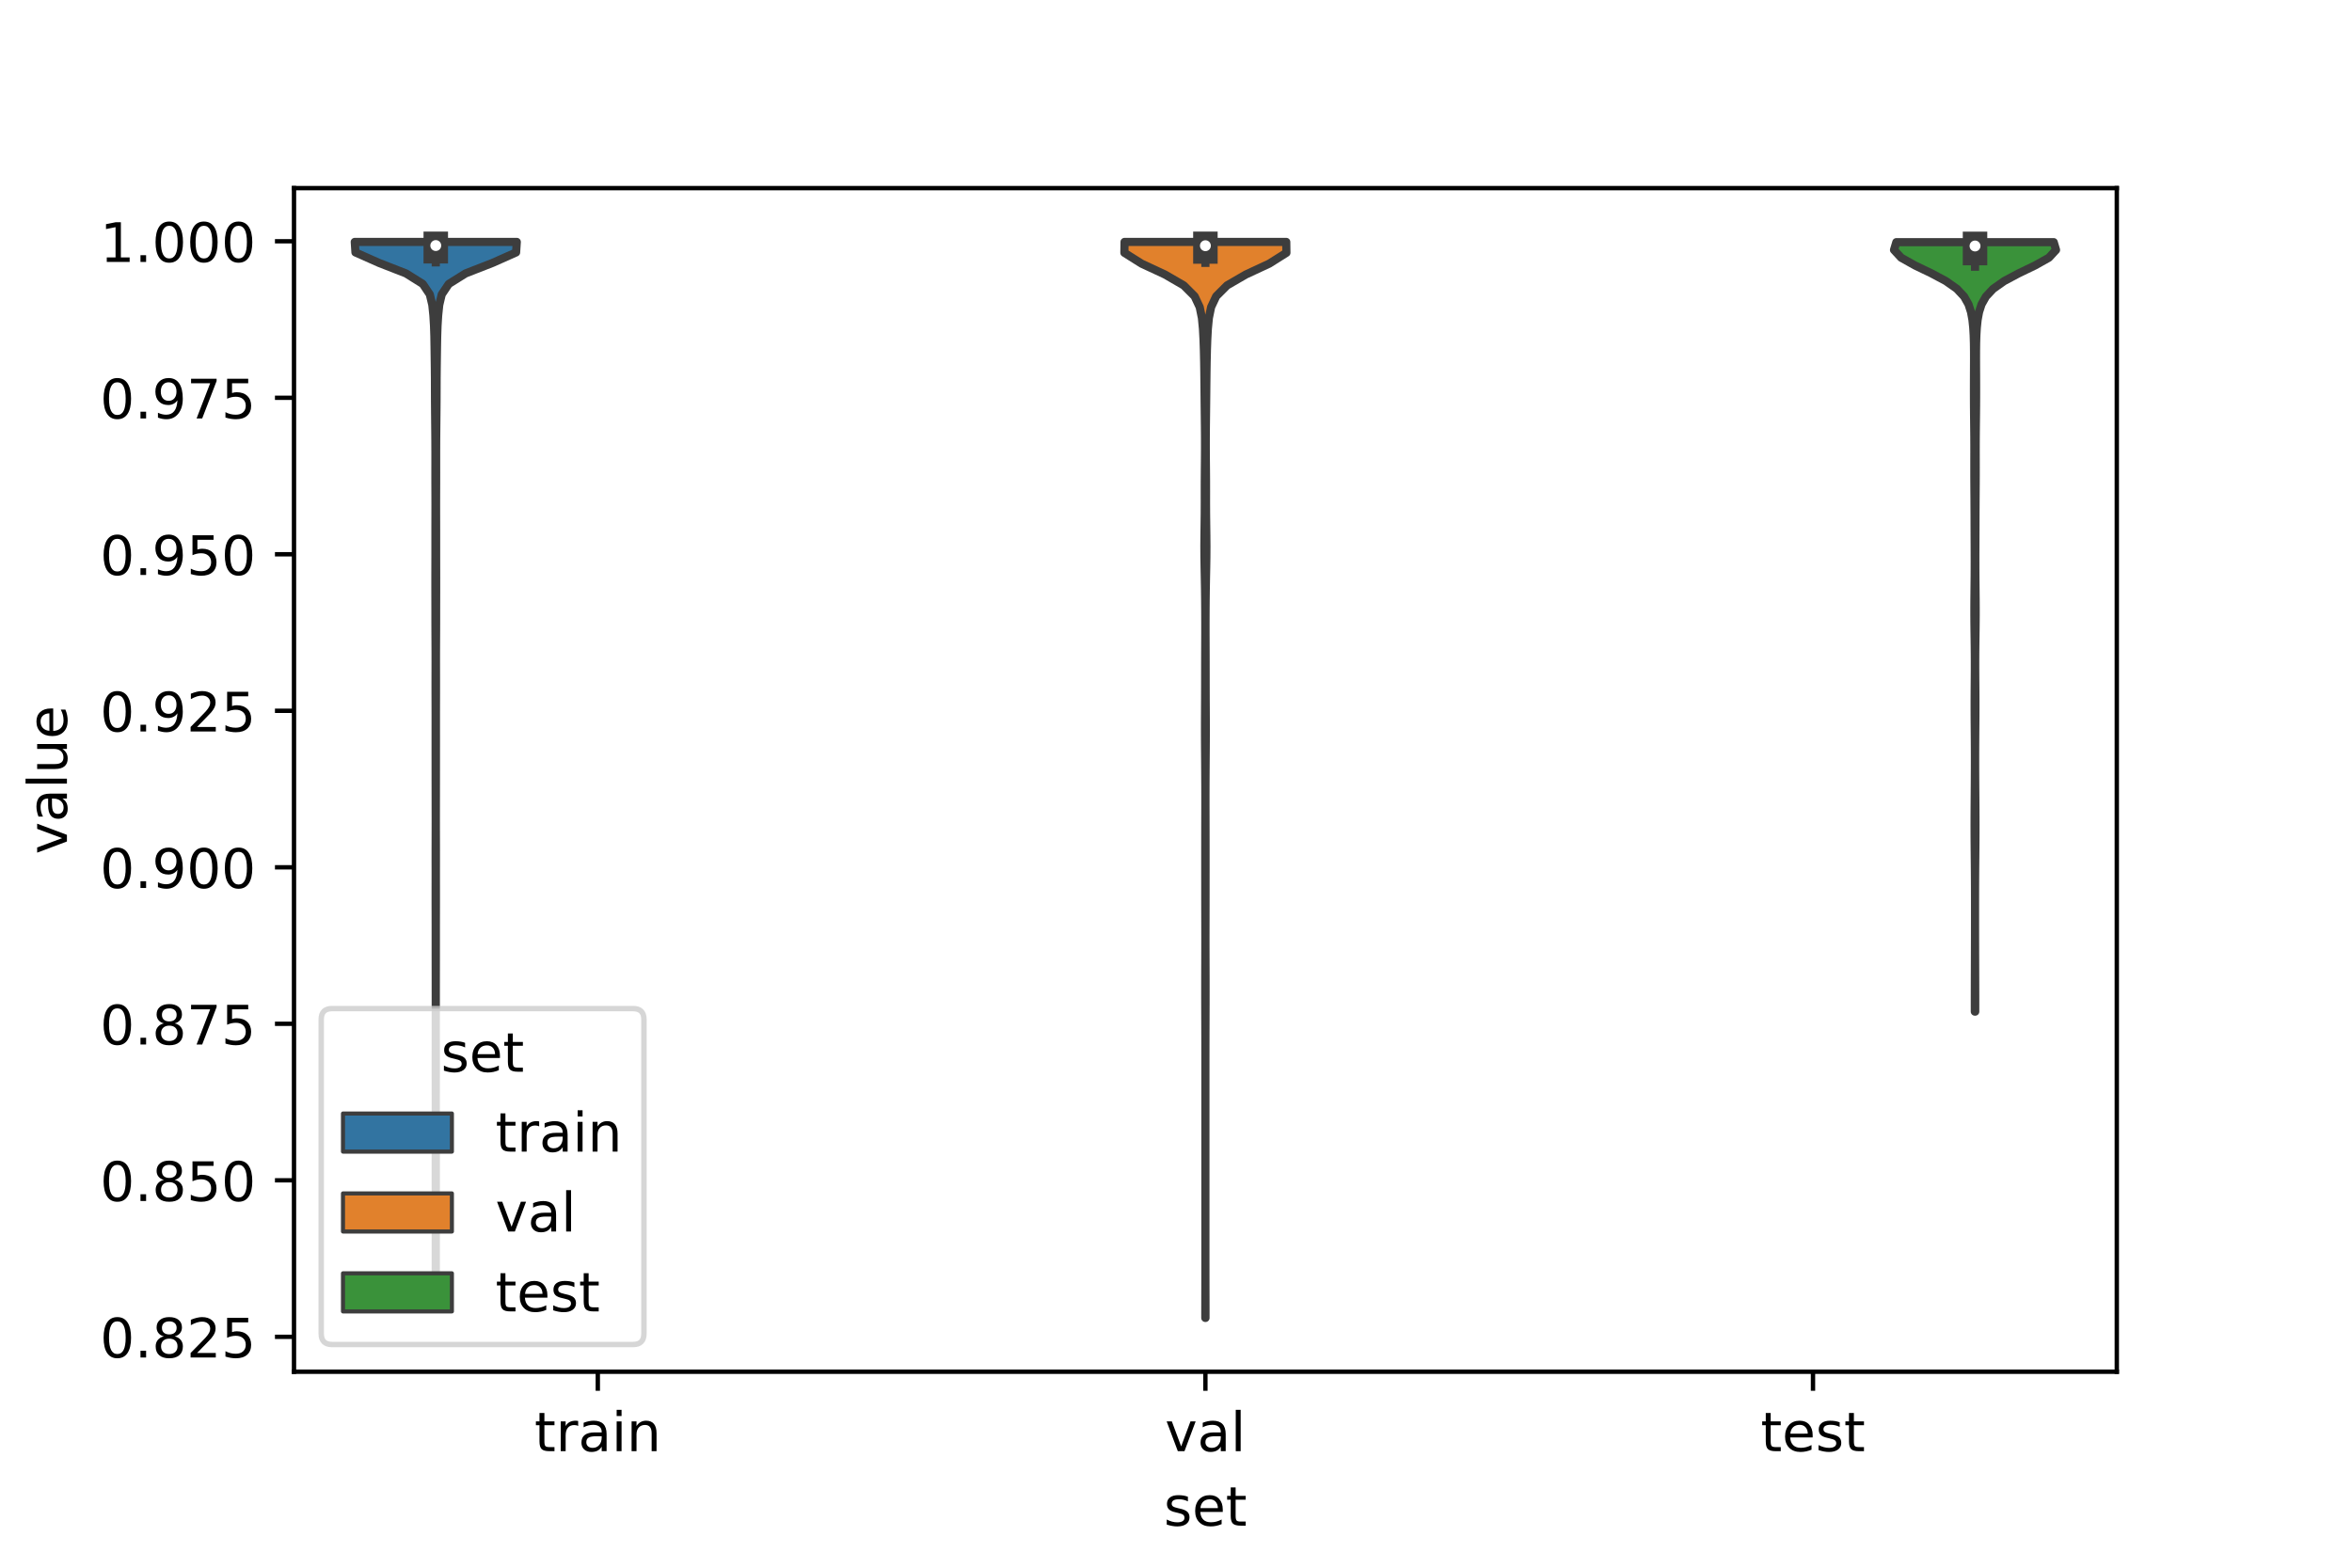 <?xml version="1.0" encoding="utf-8" standalone="no"?>
<!DOCTYPE svg PUBLIC "-//W3C//DTD SVG 1.1//EN"
  "http://www.w3.org/Graphics/SVG/1.1/DTD/svg11.dtd">
<!-- Created with matplotlib (https://matplotlib.org/) -->
<svg height="288pt" version="1.1" viewBox="0 0 432 288" width="432pt" xmlns="http://www.w3.org/2000/svg" xmlns:xlink="http://www.w3.org/1999/xlink">
 <defs>
  <style type="text/css">*{stroke-linecap:butt;stroke-linejoin:round;}</style>
 </defs>
 <g id="figure_1">
  <g id="patch_1">
   <path d="M 0 288 
L 432 288 
L 432 0 
L 0 0 
z
" style="fill:#ffffff;"/>
  </g>
  <g id="axes_1">
   <g id="patch_2">
    <path d="M 54 252 
L 388.8 252 
L 388.8 34.56 
L 54 34.56 
z
" style="fill:#ffffff;"/>
   </g>
   <g id="PolyCollection_1">
    <defs>
     <path d="M 80.046 -52.561 
L 80.034 -52.561 
L 80.034 -54.49 
L 80.035 -56.419 
L 80.034 -58.348 
L 80.033 -60.278 
L 80.032 -62.207 
L 80.032 -64.136 
L 80.032 -66.065 
L 80.033 -67.995 
L 80.032 -69.924 
L 80.03 -71.853 
L 80.029 -73.782 
L 80.03 -75.712 
L 80.034 -77.641 
L 80.037 -79.57 
L 80.039 -81.499 
L 80.04 -83.429 
L 80.039 -85.358 
L 80.036 -87.287 
L 80.033 -89.216 
L 80.03 -91.146 
L 80.029 -93.075 
L 80.032 -95.004 
L 80.036 -96.933 
L 80.037 -98.862 
L 80.036 -100.792 
L 80.034 -102.721 
L 80.034 -104.65 
L 80.033 -106.579 
L 80.032 -108.509 
L 80.028 -110.438 
L 80.025 -112.367 
L 80.024 -114.296 
L 80.024 -116.226 
L 80.024 -118.155 
L 80.02 -120.084 
L 80.016 -122.013 
L 80.016 -123.943 
L 80.018 -125.872 
L 80.019 -127.801 
L 80.016 -129.73 
L 80.015 -131.66 
L 80.019 -133.589 
L 80.025 -135.518 
L 80.027 -137.447 
L 80.024 -139.377 
L 80.021 -141.306 
L 80.018 -143.235 
L 80.016 -145.164 
L 80.014 -147.093 
L 80.012 -149.023 
L 80.011 -150.952 
L 80.011 -152.881 
L 80.012 -154.81 
L 80.012 -156.74 
L 80.008 -158.669 
L 80.002 -160.598 
L 80 -162.527 
L 80.003 -164.457 
L 80.007 -166.386 
L 80.004 -168.315 
L 79.995 -170.244 
L 79.985 -172.174 
L 79.98 -174.103 
L 79.979 -176.032 
L 79.975 -177.961 
L 79.971 -179.891 
L 79.97 -181.82 
L 79.974 -183.749 
L 79.978 -185.678 
L 79.979 -187.608 
L 79.978 -189.537 
L 79.98 -191.466 
L 79.985 -193.395 
L 79.987 -195.325 
L 79.983 -197.254 
L 79.975 -199.183 
L 79.973 -201.112 
L 79.976 -203.041 
L 79.976 -204.971 
L 79.968 -206.9 
L 79.953 -208.829 
L 79.934 -210.758 
L 79.915 -212.688 
L 79.9 -214.617 
L 79.894 -216.546 
L 79.888 -218.475 
L 79.87 -220.405 
L 79.844 -222.334 
L 79.817 -224.263 
L 79.784 -226.192 
L 79.72 -228.122 
L 79.604 -230.051 
L 79.404 -231.98 
L 78.947 -233.909 
L 77.652 -235.839 
L 74.571 -237.768 
L 69.627 -239.697 
L 65.288 -241.626 
L 65.16 -243.556 
L 94.92 -243.556 
L 94.92 -243.556 
L 94.792 -241.626 
L 90.453 -239.697 
L 85.509 -237.768 
L 82.428 -235.839 
L 81.133 -233.909 
L 80.676 -231.98 
L 80.476 -230.051 
L 80.36 -228.122 
L 80.296 -226.192 
L 80.263 -224.263 
L 80.236 -222.334 
L 80.21 -220.405 
L 80.192 -218.475 
L 80.186 -216.546 
L 80.18 -214.617 
L 80.165 -212.688 
L 80.146 -210.758 
L 80.127 -208.829 
L 80.112 -206.9 
L 80.104 -204.971 
L 80.104 -203.041 
L 80.107 -201.112 
L 80.105 -199.183 
L 80.097 -197.254 
L 80.093 -195.325 
L 80.095 -193.395 
L 80.1 -191.466 
L 80.102 -189.537 
L 80.101 -187.608 
L 80.102 -185.678 
L 80.106 -183.749 
L 80.11 -181.82 
L 80.109 -179.891 
L 80.105 -177.961 
L 80.101 -176.032 
L 80.1 -174.103 
L 80.095 -172.174 
L 80.085 -170.244 
L 80.076 -168.315 
L 80.073 -166.386 
L 80.077 -164.457 
L 80.08 -162.527 
L 80.078 -160.598 
L 80.072 -158.669 
L 80.068 -156.74 
L 80.068 -154.81 
L 80.069 -152.881 
L 80.069 -150.952 
L 80.068 -149.023 
L 80.066 -147.093 
L 80.064 -145.164 
L 80.062 -143.235 
L 80.059 -141.306 
L 80.056 -139.377 
L 80.053 -137.447 
L 80.055 -135.518 
L 80.061 -133.589 
L 80.065 -131.66 
L 80.064 -129.73 
L 80.061 -127.801 
L 80.062 -125.872 
L 80.064 -123.943 
L 80.064 -122.013 
L 80.06 -120.084 
L 80.056 -118.155 
L 80.056 -116.226 
L 80.056 -114.296 
L 80.055 -112.367 
L 80.052 -110.438 
L 80.048 -108.509 
L 80.047 -106.579 
L 80.046 -104.65 
L 80.046 -102.721 
L 80.044 -100.792 
L 80.043 -98.862 
L 80.044 -96.933 
L 80.048 -95.004 
L 80.051 -93.075 
L 80.05 -91.146 
L 80.047 -89.216 
L 80.044 -87.287 
L 80.041 -85.358 
L 80.04 -83.429 
L 80.041 -81.499 
L 80.043 -79.57 
L 80.046 -77.641 
L 80.05 -75.712 
L 80.051 -73.782 
L 80.05 -71.853 
L 80.048 -69.924 
L 80.047 -67.995 
L 80.048 -66.065 
L 80.048 -64.136 
L 80.048 -62.207 
L 80.047 -60.278 
L 80.046 -58.348 
L 80.045 -56.419 
L 80.046 -54.49 
L 80.046 -52.561 
z
" id="mad03dbd1a1" style="stroke:#3d3d3d;stroke-width:1.5;"/>
    </defs>
    <g clip-path="url(#pf291c29dab)">
     <use style="fill:#3274a1;stroke:#3d3d3d;stroke-width:1.5;" x="0" xlink:href="#mad03dbd1a1" y="288"/>
    </g>
   </g>
   <g id="PolyCollection_2">
    <defs>
     <path d="M 221.417 -45.884 
L 221.383 -45.884 
L 221.385 -47.88 
L 221.39 -49.877 
L 221.395 -51.874 
L 221.398 -53.87 
L 221.399 -55.867 
L 221.4 -57.864 
L 221.4 -59.86 
L 221.4 -61.857 
L 221.4 -63.854 
L 221.4 -65.851 
L 221.4 -67.847 
L 221.4 -69.844 
L 221.4 -71.841 
L 221.4 -73.837 
L 221.4 -75.834 
L 221.4 -77.831 
L 221.4 -79.827 
L 221.4 -81.824 
L 221.4 -83.821 
L 221.4 -85.818 
L 221.4 -87.814 
L 221.4 -89.811 
L 221.4 -91.808 
L 221.399 -93.804 
L 221.398 -95.801 
L 221.394 -97.798 
L 221.388 -99.794 
L 221.381 -101.791 
L 221.375 -103.788 
L 221.373 -105.784 
L 221.374 -107.781 
L 221.378 -109.778 
L 221.385 -111.775 
L 221.39 -113.771 
L 221.391 -115.768 
L 221.388 -117.765 
L 221.383 -119.761 
L 221.379 -121.758 
L 221.377 -123.755 
L 221.377 -125.751 
L 221.376 -127.748 
L 221.376 -129.745 
L 221.376 -131.741 
L 221.377 -133.738 
L 221.38 -135.735 
L 221.384 -137.732 
L 221.389 -139.728 
L 221.39 -141.725 
L 221.385 -143.722 
L 221.375 -145.718 
L 221.362 -147.715 
L 221.347 -149.712 
L 221.334 -151.708 
L 221.328 -153.705 
L 221.331 -155.702 
L 221.34 -157.699 
L 221.35 -159.695 
L 221.356 -161.692 
L 221.358 -163.689 
L 221.361 -165.685 
L 221.365 -167.682 
L 221.373 -169.679 
L 221.38 -171.675 
L 221.38 -173.672 
L 221.373 -175.669 
L 221.358 -177.665 
L 221.333 -179.662 
L 221.298 -181.659 
L 221.258 -183.656 
L 221.225 -185.652 
L 221.214 -187.649 
L 221.229 -189.646 
L 221.256 -191.642 
L 221.279 -193.639 
L 221.288 -195.636 
L 221.286 -197.632 
L 221.288 -199.629 
L 221.302 -201.626 
L 221.321 -203.622 
L 221.334 -205.619 
L 221.332 -207.616 
L 221.316 -209.613 
L 221.293 -211.609 
L 221.27 -213.606 
L 221.248 -215.603 
L 221.227 -217.599 
L 221.204 -219.596 
L 221.173 -221.593 
L 221.127 -223.589 
L 221.059 -225.586 
L 220.953 -227.583 
L 220.762 -229.58 
L 220.355 -231.576 
L 219.417 -233.573 
L 217.419 -235.57 
L 213.977 -237.566 
L 209.687 -239.563 
L 206.52 -241.56 
L 206.549 -243.556 
L 236.251 -243.556 
L 236.251 -243.556 
L 236.28 -241.56 
L 233.113 -239.563 
L 228.823 -237.566 
L 225.381 -235.57 
L 223.383 -233.573 
L 222.445 -231.576 
L 222.038 -229.58 
L 221.847 -227.583 
L 221.741 -225.586 
L 221.673 -223.589 
L 221.627 -221.593 
L 221.596 -219.596 
L 221.573 -217.599 
L 221.552 -215.603 
L 221.53 -213.606 
L 221.507 -211.609 
L 221.484 -209.613 
L 221.468 -207.616 
L 221.466 -205.619 
L 221.479 -203.622 
L 221.498 -201.626 
L 221.512 -199.629 
L 221.514 -197.632 
L 221.512 -195.636 
L 221.521 -193.639 
L 221.544 -191.642 
L 221.571 -189.646 
L 221.586 -187.649 
L 221.575 -185.652 
L 221.542 -183.656 
L 221.502 -181.659 
L 221.467 -179.662 
L 221.442 -177.665 
L 221.427 -175.669 
L 221.42 -173.672 
L 221.42 -171.675 
L 221.427 -169.679 
L 221.435 -167.682 
L 221.439 -165.685 
L 221.442 -163.689 
L 221.444 -161.692 
L 221.45 -159.695 
L 221.46 -157.699 
L 221.469 -155.702 
L 221.472 -153.705 
L 221.466 -151.708 
L 221.453 -149.712 
L 221.438 -147.715 
L 221.425 -145.718 
L 221.415 -143.722 
L 221.41 -141.725 
L 221.411 -139.728 
L 221.416 -137.732 
L 221.42 -135.735 
L 221.423 -133.738 
L 221.424 -131.741 
L 221.424 -129.745 
L 221.424 -127.748 
L 221.423 -125.751 
L 221.423 -123.755 
L 221.421 -121.758 
L 221.417 -119.761 
L 221.412 -117.765 
L 221.409 -115.768 
L 221.41 -113.771 
L 221.415 -111.775 
L 221.422 -109.778 
L 221.426 -107.781 
L 221.427 -105.784 
L 221.425 -103.788 
L 221.419 -101.791 
L 221.412 -99.794 
L 221.406 -97.798 
L 221.402 -95.801 
L 221.401 -93.804 
L 221.4 -91.808 
L 221.4 -89.811 
L 221.4 -87.814 
L 221.4 -85.818 
L 221.4 -83.821 
L 221.4 -81.824 
L 221.4 -79.827 
L 221.4 -77.831 
L 221.4 -75.834 
L 221.4 -73.837 
L 221.4 -71.841 
L 221.4 -69.844 
L 221.4 -67.847 
L 221.4 -65.851 
L 221.4 -63.854 
L 221.4 -61.857 
L 221.4 -59.86 
L 221.4 -57.864 
L 221.401 -55.867 
L 221.402 -53.87 
L 221.405 -51.874 
L 221.41 -49.877 
L 221.415 -47.88 
L 221.417 -45.884 
z
" id="m73495b03a3" style="stroke:#3d3d3d;stroke-width:1.5;"/>
    </defs>
    <g clip-path="url(#pf291c29dab)">
     <use style="fill:#e1812c;stroke:#3d3d3d;stroke-width:1.5;" x="0" xlink:href="#m73495b03a3" y="288"/>
    </g>
   </g>
   <g id="PolyCollection_3">
    <defs>
     <path d="M 362.796 -102.154 
L 362.724 -102.154 
L 362.722 -103.582 
L 362.724 -105.009 
L 362.727 -106.437 
L 362.731 -107.865 
L 362.735 -109.293 
L 362.74 -110.721 
L 362.745 -112.149 
L 362.75 -113.577 
L 362.754 -115.004 
L 362.757 -116.432 
L 362.758 -117.86 
L 362.759 -119.288 
L 362.759 -120.716 
L 362.759 -122.144 
L 362.757 -123.572 
L 362.754 -124.999 
L 362.747 -126.427 
L 362.738 -127.855 
L 362.726 -129.283 
L 362.713 -130.711 
L 362.7 -132.139 
L 362.689 -133.567 
L 362.683 -134.994 
L 362.68 -136.422 
L 362.683 -137.85 
L 362.689 -139.278 
L 362.699 -140.706 
L 362.709 -142.134 
L 362.72 -143.562 
L 362.728 -144.989 
L 362.735 -146.417 
L 362.738 -147.845 
L 362.738 -149.273 
L 362.734 -150.701 
L 362.726 -152.129 
L 362.716 -153.557 
L 362.705 -154.984 
L 362.696 -156.412 
L 362.691 -157.84 
L 362.691 -159.268 
L 362.697 -160.696 
L 362.707 -162.124 
L 362.718 -163.552 
L 362.726 -164.979 
L 362.727 -166.407 
L 362.721 -167.835 
L 362.708 -169.263 
L 362.69 -170.691 
L 362.67 -172.119 
L 362.654 -173.547 
L 362.644 -174.974 
L 362.644 -176.402 
L 362.652 -177.83 
L 362.666 -179.258 
L 362.681 -180.686 
L 362.695 -182.114 
L 362.703 -183.542 
L 362.705 -184.969 
L 362.702 -186.397 
L 362.697 -187.825 
L 362.691 -189.253 
L 362.686 -190.681 
L 362.682 -192.109 
L 362.678 -193.537 
L 362.671 -194.964 
L 362.663 -196.392 
L 362.652 -197.82 
L 362.643 -199.248 
L 362.637 -200.676 
L 362.636 -202.104 
L 362.638 -203.532 
L 362.641 -204.959 
L 362.639 -206.387 
L 362.632 -207.815 
L 362.618 -209.243 
L 362.602 -210.671 
L 362.586 -212.099 
L 362.573 -213.527 
L 362.566 -214.954 
L 362.564 -216.382 
L 362.566 -217.81 
L 362.571 -219.238 
L 362.577 -220.666 
L 362.582 -222.094 
L 362.579 -223.522 
L 362.561 -224.949 
L 362.518 -226.377 
L 362.435 -227.805 
L 362.286 -229.233 
L 362.025 -230.661 
L 361.564 -232.089 
L 360.759 -233.517 
L 359.422 -234.944 
L 357.397 -236.372 
L 354.716 -237.8 
L 351.746 -239.228 
L 349.196 -240.656 
L 347.88 -242.084 
L 348.308 -243.512 
L 377.212 -243.512 
L 377.212 -243.512 
L 377.64 -242.084 
L 376.324 -240.656 
L 373.774 -239.228 
L 370.804 -237.8 
L 368.123 -236.372 
L 366.098 -234.944 
L 364.761 -233.517 
L 363.956 -232.089 
L 363.495 -230.661 
L 363.234 -229.233 
L 363.085 -227.805 
L 363.002 -226.377 
L 362.959 -224.949 
L 362.941 -223.522 
L 362.938 -222.094 
L 362.943 -220.666 
L 362.949 -219.238 
L 362.954 -217.81 
L 362.956 -216.382 
L 362.954 -214.954 
L 362.947 -213.527 
L 362.934 -212.099 
L 362.918 -210.671 
L 362.901 -209.243 
L 362.888 -207.815 
L 362.881 -206.387 
L 362.879 -204.959 
L 362.882 -203.532 
L 362.884 -202.104 
L 362.883 -200.676 
L 362.877 -199.248 
L 362.868 -197.82 
L 362.857 -196.392 
L 362.849 -194.964 
L 362.842 -193.537 
L 362.838 -192.109 
L 362.834 -190.681 
L 362.829 -189.253 
L 362.823 -187.825 
L 362.818 -186.397 
L 362.815 -184.969 
L 362.817 -183.542 
L 362.825 -182.114 
L 362.839 -180.686 
L 362.854 -179.258 
L 362.868 -177.83 
L 362.876 -176.402 
L 362.876 -174.974 
L 362.866 -173.547 
L 362.85 -172.119 
L 362.83 -170.691 
L 362.812 -169.263 
L 362.799 -167.835 
L 362.793 -166.407 
L 362.794 -164.979 
L 362.802 -163.552 
L 362.813 -162.124 
L 362.823 -160.696 
L 362.829 -159.268 
L 362.829 -157.84 
L 362.824 -156.412 
L 362.815 -154.984 
L 362.804 -153.557 
L 362.794 -152.129 
L 362.786 -150.701 
L 362.782 -149.273 
L 362.782 -147.845 
L 362.785 -146.417 
L 362.792 -144.989 
L 362.8 -143.562 
L 362.811 -142.134 
L 362.821 -140.706 
L 362.831 -139.278 
L 362.837 -137.85 
L 362.84 -136.422 
L 362.837 -134.994 
L 362.831 -133.567 
L 362.82 -132.139 
L 362.807 -130.711 
L 362.794 -129.283 
L 362.782 -127.855 
L 362.773 -126.427 
L 362.766 -124.999 
L 362.763 -123.572 
L 362.761 -122.144 
L 362.761 -120.716 
L 362.761 -119.288 
L 362.762 -117.86 
L 362.763 -116.432 
L 362.766 -115.004 
L 362.77 -113.577 
L 362.775 -112.149 
L 362.78 -110.721 
L 362.785 -109.293 
L 362.789 -107.865 
L 362.793 -106.437 
L 362.796 -105.009 
L 362.798 -103.582 
L 362.796 -102.154 
z
" id="m2deb937fad" style="stroke:#3d3d3d;stroke-width:1.5;"/>
    </defs>
    <g clip-path="url(#pf291c29dab)">
     <use style="fill:#3a923a;stroke:#3d3d3d;stroke-width:1.5;" x="0" xlink:href="#m2deb937fad" y="288"/>
    </g>
   </g>
   <g id="patch_3">
    <path clip-path="url(#pf291c29dab)" d="M 109.8 1194.405 
L 109.8 1194.405 
L 109.8 1194.405 
L 109.8 1194.405 
z
" style="fill:#3274a1;stroke:#3d3d3d;stroke-linejoin:miter;stroke-width:0.75;"/>
   </g>
   <g id="patch_4">
    <path clip-path="url(#pf291c29dab)" d="M 109.8 1194.405 
L 109.8 1194.405 
L 109.8 1194.405 
L 109.8 1194.405 
z
" style="fill:#e1812c;stroke:#3d3d3d;stroke-linejoin:miter;stroke-width:0.75;"/>
   </g>
   <g id="patch_5">
    <path clip-path="url(#pf291c29dab)" d="M 109.8 1194.405 
L 109.8 1194.405 
L 109.8 1194.405 
L 109.8 1194.405 
z
" style="fill:#3a923a;stroke:#3d3d3d;stroke-linejoin:miter;stroke-width:0.75;"/>
   </g>
   <g id="matplotlib.axis_1">
    <g id="xtick_1">
     <g id="line2d_1">
      <defs>
       <path d="M 0 0 
L 0 3.5 
" id="m4c7621897c" style="stroke:#000000;stroke-width:0.8;"/>
      </defs>
      <g>
       <use style="stroke:#000000;stroke-width:0.8;" x="109.8" xlink:href="#m4c7621897c" y="252"/>
      </g>
     </g>
     <g id="text_1">
      <!-- train -->
      <g transform="translate(98.162 266.598)scale(0.1 -0.1)">
       <defs>
        <path d="M 18.312 70.219 
L 18.312 54.688 
L 36.812 54.688 
L 36.812 47.703 
L 18.312 47.703 
L 18.312 18.016 
Q 18.312 11.328 20.141 9.422 
Q 21.969 7.516 27.594 7.516 
L 36.812 7.516 
L 36.812 0 
L 27.594 0 
Q 17.188 0 13.234 3.875 
Q 9.281 7.766 9.281 18.016 
L 9.281 47.703 
L 2.688 47.703 
L 2.688 54.688 
L 9.281 54.688 
L 9.281 70.219 
z
" id="DejaVuSans-116"/>
        <path d="M 41.109 46.297 
Q 39.594 47.172 37.812 47.578 
Q 36.031 48 33.891 48 
Q 26.266 48 22.188 43.047 
Q 18.109 38.094 18.109 28.812 
L 18.109 0 
L 9.078 0 
L 9.078 54.688 
L 18.109 54.688 
L 18.109 46.188 
Q 20.953 51.172 25.484 53.578 
Q 30.031 56 36.531 56 
Q 37.453 56 38.578 55.875 
Q 39.703 55.766 41.062 55.516 
z
" id="DejaVuSans-114"/>
        <path d="M 34.281 27.484 
Q 23.391 27.484 19.188 25 
Q 14.984 22.516 14.984 16.5 
Q 14.984 11.719 18.141 8.906 
Q 21.297 6.109 26.703 6.109 
Q 34.188 6.109 38.703 11.406 
Q 43.219 16.703 43.219 25.484 
L 43.219 27.484 
z
M 52.203 31.203 
L 52.203 0 
L 43.219 0 
L 43.219 8.297 
Q 40.141 3.328 35.547 0.953 
Q 30.953 -1.422 24.312 -1.422 
Q 15.922 -1.422 10.953 3.297 
Q 6 8.016 6 15.922 
Q 6 25.141 12.172 29.828 
Q 18.359 34.516 30.609 34.516 
L 43.219 34.516 
L 43.219 35.406 
Q 43.219 41.609 39.141 45 
Q 35.062 48.391 27.688 48.391 
Q 23 48.391 18.547 47.266 
Q 14.109 46.141 10.016 43.891 
L 10.016 52.203 
Q 14.938 54.109 19.578 55.047 
Q 24.219 56 28.609 56 
Q 40.484 56 46.344 49.844 
Q 52.203 43.703 52.203 31.203 
z
" id="DejaVuSans-97"/>
        <path d="M 9.422 54.688 
L 18.406 54.688 
L 18.406 0 
L 9.422 0 
z
M 9.422 75.984 
L 18.406 75.984 
L 18.406 64.594 
L 9.422 64.594 
z
" id="DejaVuSans-105"/>
        <path d="M 54.891 33.016 
L 54.891 0 
L 45.906 0 
L 45.906 32.719 
Q 45.906 40.484 42.875 44.328 
Q 39.844 48.188 33.797 48.188 
Q 26.516 48.188 22.312 43.547 
Q 18.109 38.922 18.109 30.906 
L 18.109 0 
L 9.078 0 
L 9.078 54.688 
L 18.109 54.688 
L 18.109 46.188 
Q 21.344 51.125 25.703 53.562 
Q 30.078 56 35.797 56 
Q 45.219 56 50.047 50.172 
Q 54.891 44.344 54.891 33.016 
z
" id="DejaVuSans-110"/>
       </defs>
       <use xlink:href="#DejaVuSans-116"/>
       <use x="39.209" xlink:href="#DejaVuSans-114"/>
       <use x="80.322" xlink:href="#DejaVuSans-97"/>
       <use x="141.602" xlink:href="#DejaVuSans-105"/>
       <use x="169.385" xlink:href="#DejaVuSans-110"/>
      </g>
     </g>
    </g>
    <g id="xtick_2">
     <g id="line2d_2">
      <g>
       <use style="stroke:#000000;stroke-width:0.8;" x="221.4" xlink:href="#m4c7621897c" y="252"/>
      </g>
     </g>
     <g id="text_2">
      <!-- val -->
      <g transform="translate(213.988 266.598)scale(0.1 -0.1)">
       <defs>
        <path d="M 2.984 54.688 
L 12.5 54.688 
L 29.594 8.797 
L 46.688 54.688 
L 56.203 54.688 
L 35.688 0 
L 23.484 0 
z
" id="DejaVuSans-118"/>
        <path d="M 9.422 75.984 
L 18.406 75.984 
L 18.406 0 
L 9.422 0 
z
" id="DejaVuSans-108"/>
       </defs>
       <use xlink:href="#DejaVuSans-118"/>
       <use x="59.18" xlink:href="#DejaVuSans-97"/>
       <use x="120.459" xlink:href="#DejaVuSans-108"/>
      </g>
     </g>
    </g>
    <g id="xtick_3">
     <g id="line2d_3">
      <g>
       <use style="stroke:#000000;stroke-width:0.8;" x="333" xlink:href="#m4c7621897c" y="252"/>
      </g>
     </g>
     <g id="text_3">
      <!-- test -->
      <g transform="translate(323.398 266.598)scale(0.1 -0.1)">
       <defs>
        <path d="M 56.203 29.594 
L 56.203 25.203 
L 14.891 25.203 
Q 15.484 15.922 20.484 11.062 
Q 25.484 6.203 34.422 6.203 
Q 39.594 6.203 44.453 7.469 
Q 49.312 8.734 54.109 11.281 
L 54.109 2.781 
Q 49.266 0.734 44.188 -0.344 
Q 39.109 -1.422 33.891 -1.422 
Q 20.797 -1.422 13.156 6.188 
Q 5.516 13.812 5.516 26.812 
Q 5.516 40.234 12.766 48.109 
Q 20.016 56 32.328 56 
Q 43.359 56 49.781 48.891 
Q 56.203 41.797 56.203 29.594 
z
M 47.219 32.234 
Q 47.125 39.594 43.094 43.984 
Q 39.062 48.391 32.422 48.391 
Q 24.906 48.391 20.391 44.141 
Q 15.875 39.891 15.188 32.172 
z
" id="DejaVuSans-101"/>
        <path d="M 44.281 53.078 
L 44.281 44.578 
Q 40.484 46.531 36.375 47.5 
Q 32.281 48.484 27.875 48.484 
Q 21.188 48.484 17.844 46.438 
Q 14.5 44.391 14.5 40.281 
Q 14.5 37.156 16.891 35.375 
Q 19.281 33.594 26.516 31.984 
L 29.594 31.297 
Q 39.156 29.25 43.188 25.516 
Q 47.219 21.781 47.219 15.094 
Q 47.219 7.469 41.188 3.016 
Q 35.156 -1.422 24.609 -1.422 
Q 20.219 -1.422 15.453 -0.562 
Q 10.688 0.297 5.422 2 
L 5.422 11.281 
Q 10.406 8.688 15.234 7.391 
Q 20.062 6.109 24.812 6.109 
Q 31.156 6.109 34.562 8.281 
Q 37.984 10.453 37.984 14.406 
Q 37.984 18.062 35.516 20.016 
Q 33.062 21.969 24.703 23.781 
L 21.578 24.516 
Q 13.234 26.266 9.516 29.906 
Q 5.812 33.547 5.812 39.891 
Q 5.812 47.609 11.281 51.797 
Q 16.75 56 26.812 56 
Q 31.781 56 36.172 55.266 
Q 40.578 54.547 44.281 53.078 
z
" id="DejaVuSans-115"/>
       </defs>
       <use xlink:href="#DejaVuSans-116"/>
       <use x="39.209" xlink:href="#DejaVuSans-101"/>
       <use x="100.732" xlink:href="#DejaVuSans-115"/>
       <use x="152.832" xlink:href="#DejaVuSans-116"/>
      </g>
     </g>
    </g>
    <g id="text_4">
     <!-- set -->
     <g transform="translate(213.759 280.277)scale(0.1 -0.1)">
      <use xlink:href="#DejaVuSans-115"/>
      <use x="52.1" xlink:href="#DejaVuSans-101"/>
      <use x="113.623" xlink:href="#DejaVuSans-116"/>
     </g>
    </g>
   </g>
   <g id="matplotlib.axis_2">
    <g id="ytick_1">
     <g id="line2d_4">
      <defs>
       <path d="M 0 0 
L -3.5 0 
" id="m6df7cb1a03" style="stroke:#000000;stroke-width:0.8;"/>
      </defs>
      <g>
       <use style="stroke:#000000;stroke-width:0.8;" x="54" xlink:href="#m6df7cb1a03" y="245.588"/>
      </g>
     </g>
     <g id="text_5">
      <!-- 0.825 -->
      <g transform="translate(18.372 249.388)scale(0.1 -0.1)">
       <defs>
        <path d="M 31.781 66.406 
Q 24.172 66.406 20.328 58.906 
Q 16.5 51.422 16.5 36.375 
Q 16.5 21.391 20.328 13.891 
Q 24.172 6.391 31.781 6.391 
Q 39.453 6.391 43.281 13.891 
Q 47.125 21.391 47.125 36.375 
Q 47.125 51.422 43.281 58.906 
Q 39.453 66.406 31.781 66.406 
z
M 31.781 74.219 
Q 44.047 74.219 50.516 64.516 
Q 56.984 54.828 56.984 36.375 
Q 56.984 17.969 50.516 8.266 
Q 44.047 -1.422 31.781 -1.422 
Q 19.531 -1.422 13.062 8.266 
Q 6.594 17.969 6.594 36.375 
Q 6.594 54.828 13.062 64.516 
Q 19.531 74.219 31.781 74.219 
z
" id="DejaVuSans-48"/>
        <path d="M 10.688 12.406 
L 21 12.406 
L 21 0 
L 10.688 0 
z
" id="DejaVuSans-46"/>
        <path d="M 31.781 34.625 
Q 24.75 34.625 20.719 30.859 
Q 16.703 27.094 16.703 20.516 
Q 16.703 13.922 20.719 10.156 
Q 24.75 6.391 31.781 6.391 
Q 38.812 6.391 42.859 10.172 
Q 46.922 13.969 46.922 20.516 
Q 46.922 27.094 42.891 30.859 
Q 38.875 34.625 31.781 34.625 
z
M 21.922 38.812 
Q 15.578 40.375 12.031 44.719 
Q 8.5 49.078 8.5 55.328 
Q 8.5 64.062 14.719 69.141 
Q 20.953 74.219 31.781 74.219 
Q 42.672 74.219 48.875 69.141 
Q 55.078 64.062 55.078 55.328 
Q 55.078 49.078 51.531 44.719 
Q 48 40.375 41.703 38.812 
Q 48.828 37.156 52.797 32.312 
Q 56.781 27.484 56.781 20.516 
Q 56.781 9.906 50.312 4.234 
Q 43.844 -1.422 31.781 -1.422 
Q 19.734 -1.422 13.25 4.234 
Q 6.781 9.906 6.781 20.516 
Q 6.781 27.484 10.781 32.312 
Q 14.797 37.156 21.922 38.812 
z
M 18.312 54.391 
Q 18.312 48.734 21.844 45.562 
Q 25.391 42.391 31.781 42.391 
Q 38.141 42.391 41.719 45.562 
Q 45.312 48.734 45.312 54.391 
Q 45.312 60.062 41.719 63.234 
Q 38.141 66.406 31.781 66.406 
Q 25.391 66.406 21.844 63.234 
Q 18.312 60.062 18.312 54.391 
z
" id="DejaVuSans-56"/>
        <path d="M 19.188 8.297 
L 53.609 8.297 
L 53.609 0 
L 7.328 0 
L 7.328 8.297 
Q 12.938 14.109 22.625 23.891 
Q 32.328 33.688 34.812 36.531 
Q 39.547 41.844 41.422 45.531 
Q 43.312 49.219 43.312 52.781 
Q 43.312 58.594 39.234 62.25 
Q 35.156 65.922 28.609 65.922 
Q 23.969 65.922 18.812 64.312 
Q 13.672 62.703 7.812 59.422 
L 7.812 69.391 
Q 13.766 71.781 18.938 73 
Q 24.125 74.219 28.422 74.219 
Q 39.75 74.219 46.484 68.547 
Q 53.219 62.891 53.219 53.422 
Q 53.219 48.922 51.531 44.891 
Q 49.859 40.875 45.406 35.406 
Q 44.188 33.984 37.641 27.219 
Q 31.109 20.453 19.188 8.297 
z
" id="DejaVuSans-50"/>
        <path d="M 10.797 72.906 
L 49.516 72.906 
L 49.516 64.594 
L 19.828 64.594 
L 19.828 46.734 
Q 21.969 47.469 24.109 47.828 
Q 26.266 48.188 28.422 48.188 
Q 40.625 48.188 47.75 41.5 
Q 54.891 34.812 54.891 23.391 
Q 54.891 11.625 47.562 5.094 
Q 40.234 -1.422 26.906 -1.422 
Q 22.312 -1.422 17.547 -0.641 
Q 12.797 0.141 7.719 1.703 
L 7.719 11.625 
Q 12.109 9.234 16.797 8.062 
Q 21.484 6.891 26.703 6.891 
Q 35.156 6.891 40.078 11.328 
Q 45.016 15.766 45.016 23.391 
Q 45.016 31 40.078 35.438 
Q 35.156 39.891 26.703 39.891 
Q 22.75 39.891 18.812 39.016 
Q 14.891 38.141 10.797 36.281 
z
" id="DejaVuSans-53"/>
       </defs>
       <use xlink:href="#DejaVuSans-48"/>
       <use x="63.623" xlink:href="#DejaVuSans-46"/>
       <use x="95.41" xlink:href="#DejaVuSans-56"/>
       <use x="159.033" xlink:href="#DejaVuSans-50"/>
       <use x="222.656" xlink:href="#DejaVuSans-53"/>
      </g>
     </g>
    </g>
    <g id="ytick_2">
     <g id="line2d_5">
      <g>
       <use style="stroke:#000000;stroke-width:0.8;" x="54" xlink:href="#m6df7cb1a03" y="216.836"/>
      </g>
     </g>
     <g id="text_6">
      <!-- 0.850 -->
      <g transform="translate(18.372 220.636)scale(0.1 -0.1)">
       <use xlink:href="#DejaVuSans-48"/>
       <use x="63.623" xlink:href="#DejaVuSans-46"/>
       <use x="95.41" xlink:href="#DejaVuSans-56"/>
       <use x="159.033" xlink:href="#DejaVuSans-53"/>
       <use x="222.656" xlink:href="#DejaVuSans-48"/>
      </g>
     </g>
    </g>
    <g id="ytick_3">
     <g id="line2d_6">
      <g>
       <use style="stroke:#000000;stroke-width:0.8;" x="54" xlink:href="#m6df7cb1a03" y="188.084"/>
      </g>
     </g>
     <g id="text_7">
      <!-- 0.875 -->
      <g transform="translate(18.372 191.884)scale(0.1 -0.1)">
       <defs>
        <path d="M 8.203 72.906 
L 55.078 72.906 
L 55.078 68.703 
L 28.609 0 
L 18.312 0 
L 43.219 64.594 
L 8.203 64.594 
z
" id="DejaVuSans-55"/>
       </defs>
       <use xlink:href="#DejaVuSans-48"/>
       <use x="63.623" xlink:href="#DejaVuSans-46"/>
       <use x="95.41" xlink:href="#DejaVuSans-56"/>
       <use x="159.033" xlink:href="#DejaVuSans-55"/>
       <use x="222.656" xlink:href="#DejaVuSans-53"/>
      </g>
     </g>
    </g>
    <g id="ytick_4">
     <g id="line2d_7">
      <g>
       <use style="stroke:#000000;stroke-width:0.8;" x="54" xlink:href="#m6df7cb1a03" y="159.332"/>
      </g>
     </g>
     <g id="text_8">
      <!-- 0.900 -->
      <g transform="translate(18.372 163.132)scale(0.1 -0.1)">
       <defs>
        <path d="M 10.984 1.516 
L 10.984 10.5 
Q 14.703 8.734 18.5 7.812 
Q 22.312 6.891 25.984 6.891 
Q 35.75 6.891 40.891 13.453 
Q 46.047 20.016 46.781 33.406 
Q 43.953 29.203 39.594 26.953 
Q 35.25 24.703 29.984 24.703 
Q 19.047 24.703 12.672 31.312 
Q 6.297 37.938 6.297 49.422 
Q 6.297 60.641 12.938 67.422 
Q 19.578 74.219 30.609 74.219 
Q 43.266 74.219 49.922 64.516 
Q 56.594 54.828 56.594 36.375 
Q 56.594 19.141 48.406 8.859 
Q 40.234 -1.422 26.422 -1.422 
Q 22.703 -1.422 18.891 -0.688 
Q 15.094 0.047 10.984 1.516 
z
M 30.609 32.422 
Q 37.25 32.422 41.125 36.953 
Q 45.016 41.5 45.016 49.422 
Q 45.016 57.281 41.125 61.844 
Q 37.25 66.406 30.609 66.406 
Q 23.969 66.406 20.094 61.844 
Q 16.219 57.281 16.219 49.422 
Q 16.219 41.5 20.094 36.953 
Q 23.969 32.422 30.609 32.422 
z
" id="DejaVuSans-57"/>
       </defs>
       <use xlink:href="#DejaVuSans-48"/>
       <use x="63.623" xlink:href="#DejaVuSans-46"/>
       <use x="95.41" xlink:href="#DejaVuSans-57"/>
       <use x="159.033" xlink:href="#DejaVuSans-48"/>
       <use x="222.656" xlink:href="#DejaVuSans-48"/>
      </g>
     </g>
    </g>
    <g id="ytick_5">
     <g id="line2d_8">
      <g>
       <use style="stroke:#000000;stroke-width:0.8;" x="54" xlink:href="#m6df7cb1a03" y="130.58"/>
      </g>
     </g>
     <g id="text_9">
      <!-- 0.925 -->
      <g transform="translate(18.372 134.379)scale(0.1 -0.1)">
       <use xlink:href="#DejaVuSans-48"/>
       <use x="63.623" xlink:href="#DejaVuSans-46"/>
       <use x="95.41" xlink:href="#DejaVuSans-57"/>
       <use x="159.033" xlink:href="#DejaVuSans-50"/>
       <use x="222.656" xlink:href="#DejaVuSans-53"/>
      </g>
     </g>
    </g>
    <g id="ytick_6">
     <g id="line2d_9">
      <g>
       <use style="stroke:#000000;stroke-width:0.8;" x="54" xlink:href="#m6df7cb1a03" y="101.828"/>
      </g>
     </g>
     <g id="text_10">
      <!-- 0.950 -->
      <g transform="translate(18.372 105.627)scale(0.1 -0.1)">
       <use xlink:href="#DejaVuSans-48"/>
       <use x="63.623" xlink:href="#DejaVuSans-46"/>
       <use x="95.41" xlink:href="#DejaVuSans-57"/>
       <use x="159.033" xlink:href="#DejaVuSans-53"/>
       <use x="222.656" xlink:href="#DejaVuSans-48"/>
      </g>
     </g>
    </g>
    <g id="ytick_7">
     <g id="line2d_10">
      <g>
       <use style="stroke:#000000;stroke-width:0.8;" x="54" xlink:href="#m6df7cb1a03" y="73.076"/>
      </g>
     </g>
     <g id="text_11">
      <!-- 0.975 -->
      <g transform="translate(18.372 76.875)scale(0.1 -0.1)">
       <use xlink:href="#DejaVuSans-48"/>
       <use x="63.623" xlink:href="#DejaVuSans-46"/>
       <use x="95.41" xlink:href="#DejaVuSans-57"/>
       <use x="159.033" xlink:href="#DejaVuSans-55"/>
       <use x="222.656" xlink:href="#DejaVuSans-53"/>
      </g>
     </g>
    </g>
    <g id="ytick_8">
     <g id="line2d_11">
      <g>
       <use style="stroke:#000000;stroke-width:0.8;" x="54" xlink:href="#m6df7cb1a03" y="44.324"/>
      </g>
     </g>
     <g id="text_12">
      <!-- 1.000 -->
      <g transform="translate(18.372 48.123)scale(0.1 -0.1)">
       <defs>
        <path d="M 12.406 8.297 
L 28.516 8.297 
L 28.516 63.922 
L 10.984 60.406 
L 10.984 69.391 
L 28.422 72.906 
L 38.281 72.906 
L 38.281 8.297 
L 54.391 8.297 
L 54.391 0 
L 12.406 0 
z
" id="DejaVuSans-49"/>
       </defs>
       <use xlink:href="#DejaVuSans-49"/>
       <use x="63.623" xlink:href="#DejaVuSans-46"/>
       <use x="95.41" xlink:href="#DejaVuSans-48"/>
       <use x="159.033" xlink:href="#DejaVuSans-48"/>
       <use x="222.656" xlink:href="#DejaVuSans-48"/>
      </g>
     </g>
    </g>
    <g id="text_13">
     <!-- value -->
     <g transform="translate(12.292 156.938)rotate(-90)scale(0.1 -0.1)">
      <defs>
       <path d="M 8.5 21.578 
L 8.5 54.688 
L 17.484 54.688 
L 17.484 21.922 
Q 17.484 14.156 20.5 10.266 
Q 23.531 6.391 29.594 6.391 
Q 36.859 6.391 41.078 11.031 
Q 45.312 15.672 45.312 23.688 
L 45.312 54.688 
L 54.297 54.688 
L 54.297 0 
L 45.312 0 
L 45.312 8.406 
Q 42.047 3.422 37.719 1 
Q 33.406 -1.422 27.688 -1.422 
Q 18.266 -1.422 13.375 4.438 
Q 8.5 10.297 8.5 21.578 
z
M 31.109 56 
z
" id="DejaVuSans-117"/>
      </defs>
      <use xlink:href="#DejaVuSans-118"/>
      <use x="59.18" xlink:href="#DejaVuSans-97"/>
      <use x="120.459" xlink:href="#DejaVuSans-108"/>
      <use x="148.242" xlink:href="#DejaVuSans-117"/>
      <use x="211.621" xlink:href="#DejaVuSans-101"/>
     </g>
    </g>
   </g>
   <g id="line2d_12">
    <path clip-path="url(#pf291c29dab)" d="M 80.04 48.193 
L 80.04 44.444 
" style="fill:none;stroke:#3d3d3d;stroke-linecap:square;stroke-width:1.5;"/>
   </g>
   <g id="line2d_13">
    <path clip-path="url(#pf291c29dab)" d="M 80.04 46.152 
L 80.04 44.79 
" style="fill:none;stroke:#3d3d3d;stroke-linecap:square;stroke-width:4.5;"/>
   </g>
   <g id="line2d_14">
    <path clip-path="url(#pf291c29dab)" d="M 221.4 48.289 
L 221.4 44.444 
" style="fill:none;stroke:#3d3d3d;stroke-linecap:square;stroke-width:1.5;"/>
   </g>
   <g id="line2d_15">
    <path clip-path="url(#pf291c29dab)" d="M 221.4 46.201 
L 221.4 44.794 
" style="fill:none;stroke:#3d3d3d;stroke-linecap:square;stroke-width:4.5;"/>
   </g>
   <g id="line2d_16">
    <path clip-path="url(#pf291c29dab)" d="M 362.76 48.992 
L 362.76 44.488 
" style="fill:none;stroke:#3d3d3d;stroke-linecap:square;stroke-width:1.5;"/>
   </g>
   <g id="line2d_17">
    <path clip-path="url(#pf291c29dab)" d="M 362.76 46.491 
L 362.76 44.81 
" style="fill:none;stroke:#3d3d3d;stroke-linecap:square;stroke-width:4.5;"/>
   </g>
   <g id="patch_6">
    <path d="M 54 252 
L 54 34.56 
" style="fill:none;stroke:#000000;stroke-linecap:square;stroke-linejoin:miter;stroke-width:0.8;"/>
   </g>
   <g id="patch_7">
    <path d="M 388.8 252 
L 388.8 34.56 
" style="fill:none;stroke:#000000;stroke-linecap:square;stroke-linejoin:miter;stroke-width:0.8;"/>
   </g>
   <g id="patch_8">
    <path d="M 54 252 
L 388.8 252 
" style="fill:none;stroke:#000000;stroke-linecap:square;stroke-linejoin:miter;stroke-width:0.8;"/>
   </g>
   <g id="patch_9">
    <path d="M 54 34.56 
L 388.8 34.56 
" style="fill:none;stroke:#000000;stroke-linecap:square;stroke-linejoin:miter;stroke-width:0.8;"/>
   </g>
   <g id="PathCollection_1">
    <defs>
     <path d="M 0 1.5 
C 0.398 1.5 0.779 1.342 1.061 1.061 
C 1.342 0.779 1.5 0.398 1.5 0 
C 1.5 -0.398 1.342 -0.779 1.061 -1.061 
C 0.779 -1.342 0.398 -1.5 0 -1.5 
C -0.398 -1.5 -0.779 -1.342 -1.061 -1.061 
C -1.342 -0.779 -1.5 -0.398 -1.5 0 
C -1.5 0.398 -1.342 0.779 -1.061 1.061 
C -0.779 1.342 -0.398 1.5 0 1.5 
z
" id="m35fbfd1207" style="stroke:#3d3d3d;"/>
    </defs>
    <g clip-path="url(#pf291c29dab)">
     <use style="fill:#ffffff;stroke:#3d3d3d;" x="80.04" xlink:href="#m35fbfd1207" y="45.11"/>
    </g>
   </g>
   <g id="PathCollection_2">
    <g clip-path="url(#pf291c29dab)">
     <use style="fill:#ffffff;stroke:#3d3d3d;" x="221.4" xlink:href="#m35fbfd1207" y="45.14"/>
    </g>
   </g>
   <g id="PathCollection_3">
    <g clip-path="url(#pf291c29dab)">
     <use style="fill:#ffffff;stroke:#3d3d3d;" x="362.76" xlink:href="#m35fbfd1207" y="45.191"/>
    </g>
   </g>
   <g id="legend_1">
    <g id="patch_10">
     <path d="M 61 247 
L 116.275 247 
Q 118.275 247 118.275 245 
L 118.275 187.287 
Q 118.275 185.287 116.275 185.287 
L 61 185.287 
Q 59 185.287 59 187.287 
L 59 245 
Q 59 247 61 247 
z
" style="fill:#ffffff;opacity:0.8;stroke:#cccccc;stroke-linejoin:miter;"/>
    </g>
    <g id="text_14">
     <!-- set -->
     <g transform="translate(80.996 196.886)scale(0.1 -0.1)">
      <use xlink:href="#DejaVuSans-115"/>
      <use x="52.1" xlink:href="#DejaVuSans-101"/>
      <use x="113.623" xlink:href="#DejaVuSans-116"/>
     </g>
    </g>
    <g id="patch_11">
     <path d="M 63 211.564 
L 83 211.564 
L 83 204.564 
L 63 204.564 
z
" style="fill:#3274a1;stroke:#3d3d3d;stroke-linejoin:miter;stroke-width:0.75;"/>
    </g>
    <g id="text_15">
     <!-- train -->
     <g transform="translate(91 211.564)scale(0.1 -0.1)">
      <use xlink:href="#DejaVuSans-116"/>
      <use x="39.209" xlink:href="#DejaVuSans-114"/>
      <use x="80.322" xlink:href="#DejaVuSans-97"/>
      <use x="141.602" xlink:href="#DejaVuSans-105"/>
      <use x="169.385" xlink:href="#DejaVuSans-110"/>
     </g>
    </g>
    <g id="patch_12">
     <path d="M 63 226.242 
L 83 226.242 
L 83 219.242 
L 63 219.242 
z
" style="fill:#e1812c;stroke:#3d3d3d;stroke-linejoin:miter;stroke-width:0.75;"/>
    </g>
    <g id="text_16">
     <!-- val -->
     <g transform="translate(91 226.242)scale(0.1 -0.1)">
      <use xlink:href="#DejaVuSans-118"/>
      <use x="59.18" xlink:href="#DejaVuSans-97"/>
      <use x="120.459" xlink:href="#DejaVuSans-108"/>
     </g>
    </g>
    <g id="patch_13">
     <path d="M 63 240.92 
L 83 240.92 
L 83 233.92 
L 63 233.92 
z
" style="fill:#3a923a;stroke:#3d3d3d;stroke-linejoin:miter;stroke-width:0.75;"/>
    </g>
    <g id="text_17">
     <!-- test -->
     <g transform="translate(91 240.92)scale(0.1 -0.1)">
      <use xlink:href="#DejaVuSans-116"/>
      <use x="39.209" xlink:href="#DejaVuSans-101"/>
      <use x="100.732" xlink:href="#DejaVuSans-115"/>
      <use x="152.832" xlink:href="#DejaVuSans-116"/>
     </g>
    </g>
   </g>
  </g>
 </g>
 <defs>
  <clipPath id="pf291c29dab">
   <rect height="217.44" width="334.8" x="54" y="34.56"/>
  </clipPath>
 </defs>
</svg>
